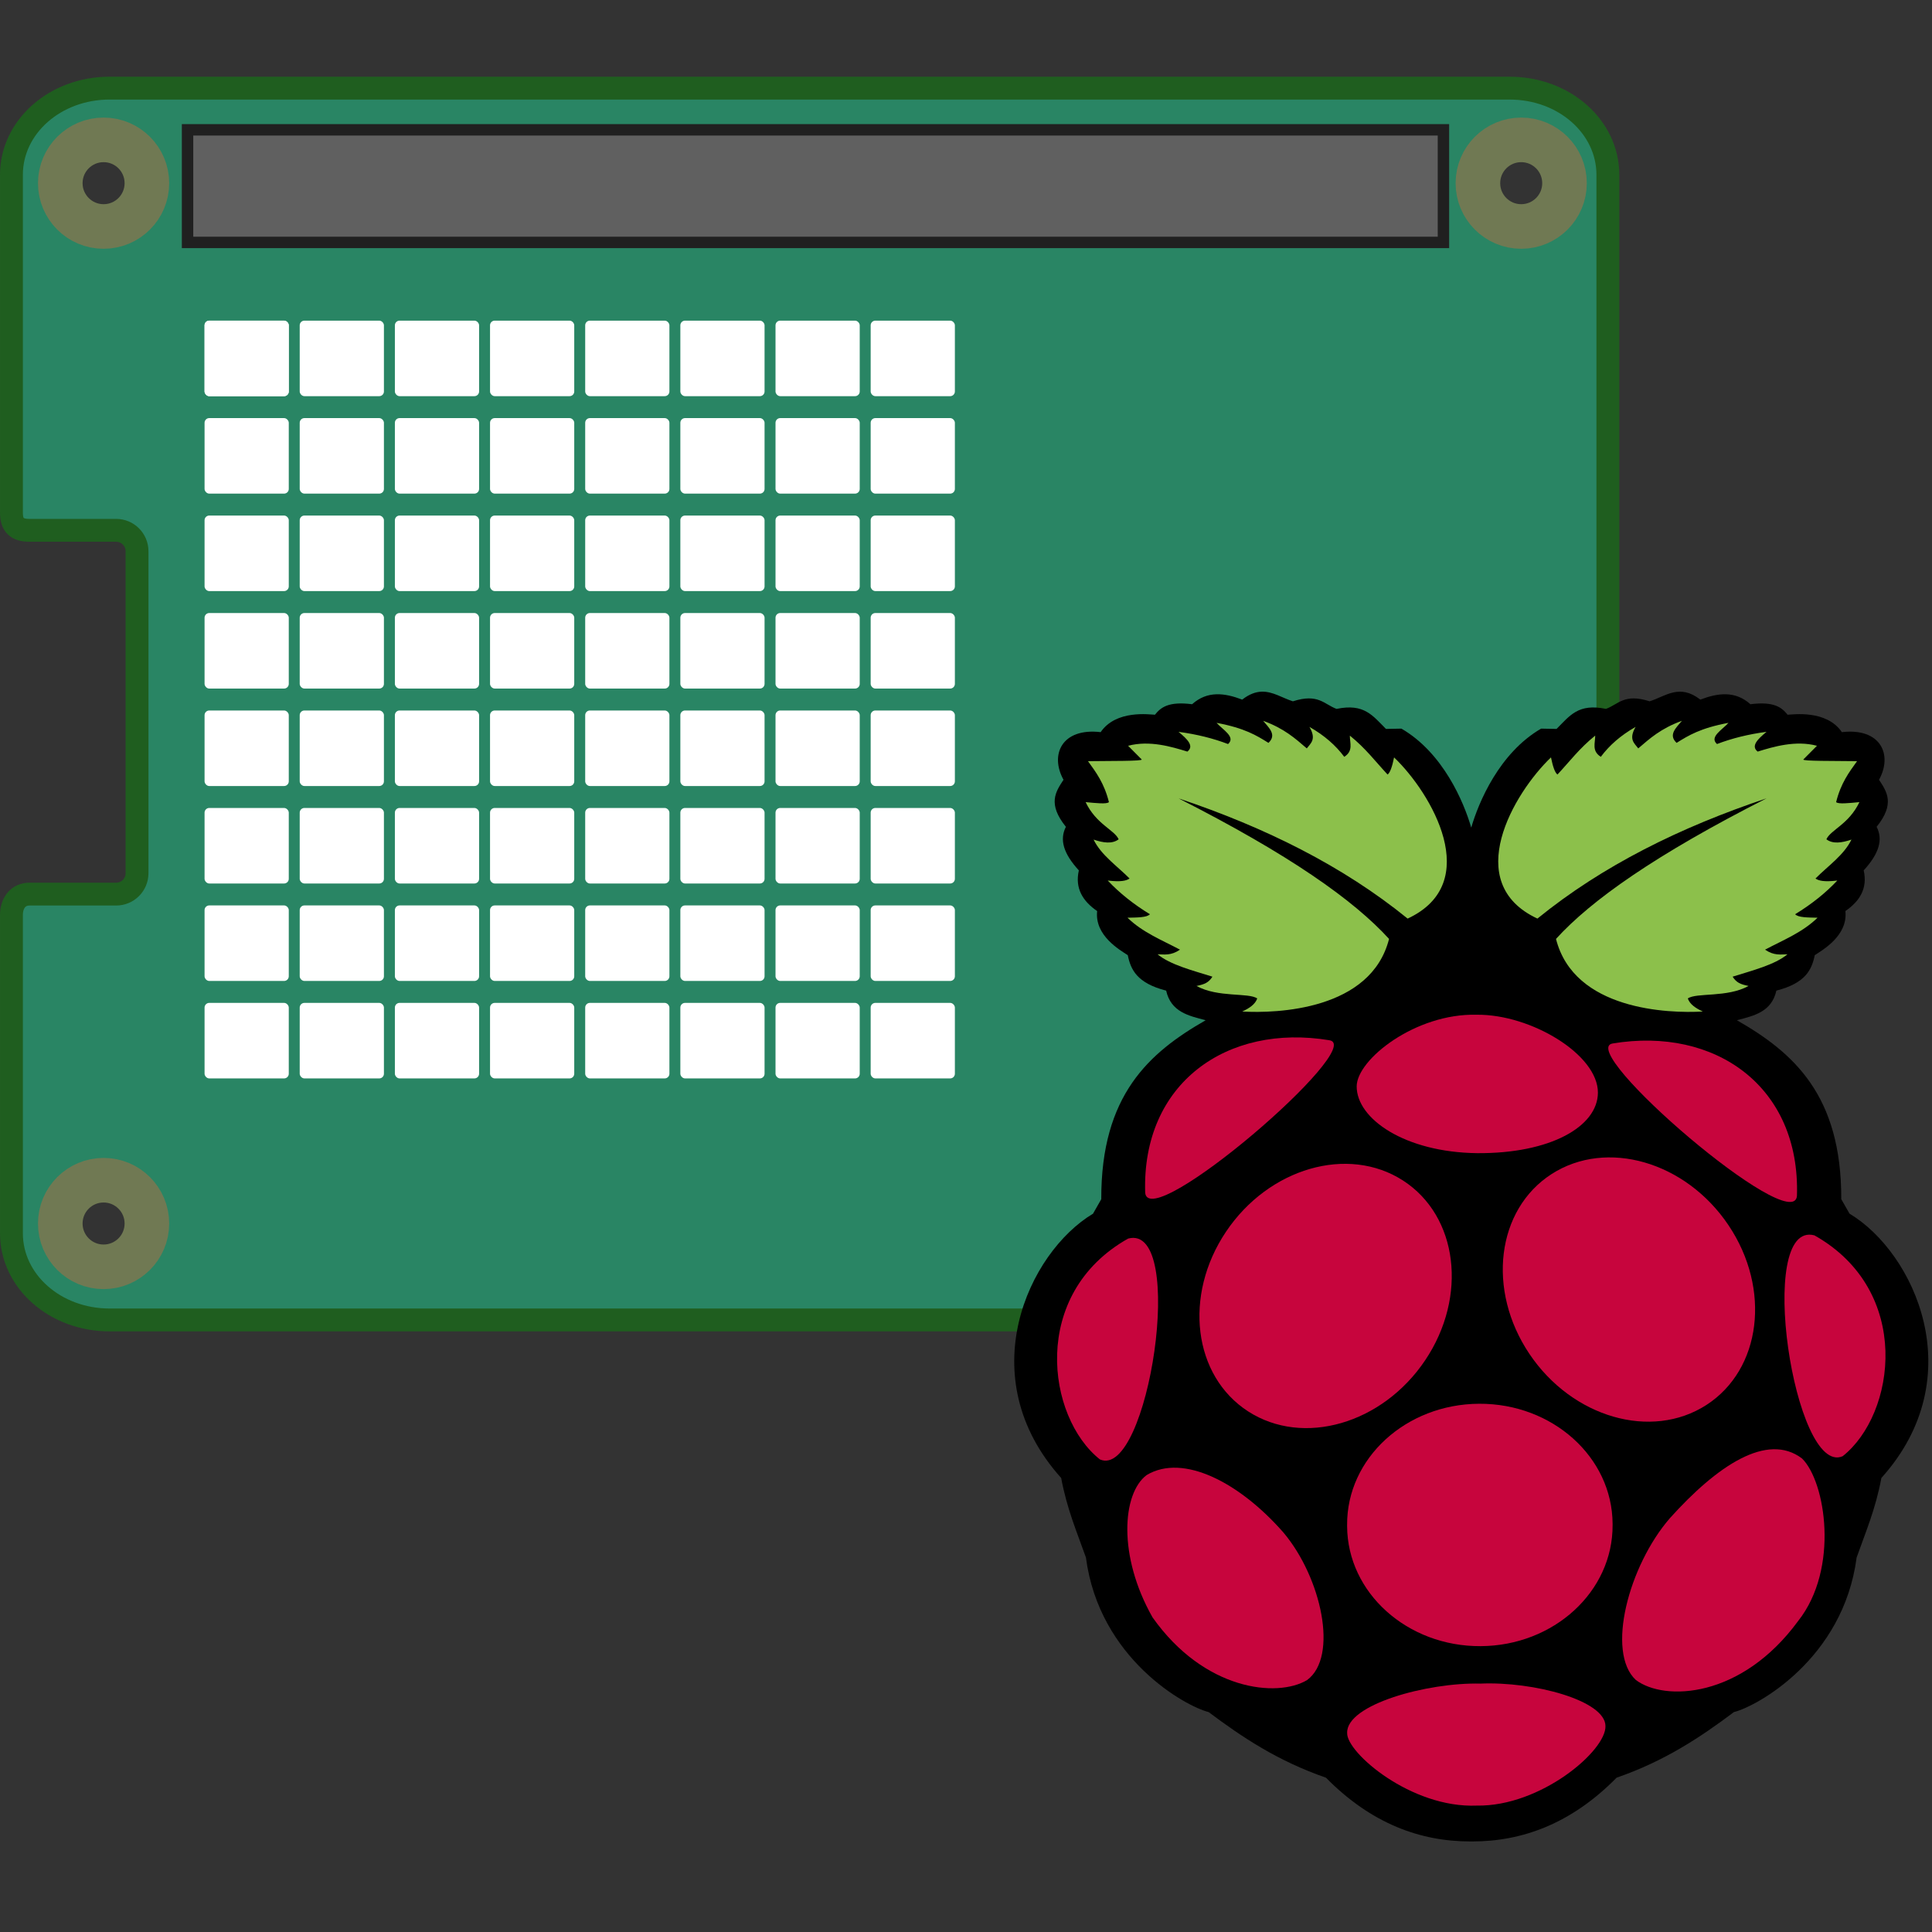 <?xml version="1.0" encoding="UTF-8" standalone="no"?>
<!-- Created with Inkscape (http://www.inkscape.org/) -->

<svg
   xmlns:dc="http://purl.org/dc/elements/1.1/"
   xmlns:cc="http://creativecommons.org/ns#"
   xmlns:rdf="http://www.w3.org/1999/02/22-rdf-syntax-ns#"
   xmlns:svg="http://www.w3.org/2000/svg"
   xmlns="http://www.w3.org/2000/svg"
   xmlns:sodipodi="http://sodipodi.sourceforge.net/DTD/sodipodi-0.dtd"
   xmlns:inkscape="http://www.inkscape.org/namespaces/inkscape"
   width="128"
   height="128"
   viewBox="0 0 128 128"
   id="svg2"
   version="1.1"
   inkscape:version="0.91 r13725"
   sodipodi:docname="sense_emu_gui.svg">
  <rect x="0" y="0" width="128" height="128" fill="#333333" stroke="none"/>
  <defs
     id="defs4">
    <clipPath
       clipPathUnits="userSpaceOnUse"
       id="clipPath16">
      <path
         d="m 0,619.317 492.358,0 L 492.358,0 0,0 0,619.317 Z"
         id="path18"
         inkscape:connector-curvature="0" />
    </clipPath>
  </defs>
  <sodipodi:namedview
     id="base"
     pagecolor="#ffffff"
     bordercolor="#666666"
     borderopacity="1.0"
     inkscape:pageopacity="0.0"
     inkscape:pageshadow="2"
     inkscape:zoom="5.6"
     inkscape:cx="83.88906"
     inkscape:cy="59.055432"
     inkscape:document-units="px"
     inkscape:current-layer="layer1"
     showgrid="false"
     fit-margin-top="0"
     fit-margin-left="0"
     fit-margin-right="0"
     fit-margin-bottom="0"
     inkscape:window-width="1920"
     inkscape:window-height="1056"
     inkscape:window-x="0"
     inkscape:window-y="24"
     inkscape:window-maximized="1"
     units="px" />
  <g
     inkscape:label="Layer 1"
     inkscape:groupmode="layer"
     id="layer1"
     transform="translate(-41.214,-106.821)"
     style="opacity:1">
    <g
       id="g4419"
       transform="translate(-7.071,-18)">
      <path
         sodipodi:nodetypes="ssssssssssssssssscccccccccccccccccccc"
         inkscape:connector-curvature="0"
         id="rect4147"
         d="m 55.546,130.66 c -3.603,0 -6.503,2.559 -6.503,5.738 l 0,22.383 c 0,0.828 0.355,1.175 1.195,1.175 l 5.739,0 c 0.768,0 1.387,0.619 1.387,1.387 l 0,21.328 c 0,0.768 -0.619,1.387 -1.387,1.387 l -5.739,0 c -0.736,0 -1.195,0.568 -1.195,1.391 l 0,21.084 c 0,3.179 2.9,5.738 6.503,5.738 l 92.762,0 c 3.603,0 6.503,-2.559 6.503,-5.738 l 0,-70.134 c 0,-3.179 -2.9,-5.738 -6.503,-5.738 z m -0.398,3.355 c 1.625,-3.5e-4 2.942,1.317 2.942,2.942 -5.9e-5,1.625 -1.318,2.942 -2.942,2.942 -1.625,-6e-5 -2.942,-1.317 -2.942,-2.942 5.8e-5,-1.625 1.317,-2.942 2.942,-2.942 z m 93.92,0 c 1.625,-3.5e-4 2.942,1.317 2.942,2.942 -6e-5,1.625 -1.318,2.942 -2.942,2.942 -1.625,-6e-5 -2.942,-1.317 -2.942,-2.942 6e-5,-1.625 1.317,-2.942 2.942,-2.942 z m -93.92,68.925 c 1.625,-3.5e-4 2.942,1.317 2.942,2.942 -5.8e-5,1.625 -1.318,2.942 -2.942,2.942 -1.625,-6e-5 -2.942,-1.317 -2.942,-2.942 6e-5,-1.625 1.317,-2.942 2.942,-2.942 z m 93.92,0 c 1.625,-3.5e-4 2.942,1.317 2.942,2.942 -6e-5,1.625 -1.318,2.942 -2.942,2.942 -1.625,-6e-5 -2.942,-1.317 -2.942,-2.942 6e-5,-1.625 1.317,-2.942 2.942,-2.942 z"
         style="fill:#298564;fill-opacity:1;stroke:#1f5e1f;stroke-width:1.515;stroke-miterlimit:4;stroke-dasharray:none;stroke-opacity:1" />
      <circle
         r="2.869"
         cy="136.957"
         cx="55.148"
         id="path4149"
         style="fill:none;fill-opacity:1;stroke:#707953;stroke-width:2.954;stroke-miterlimit:4;stroke-dasharray:none;stroke-opacity:1" />
      <circle
         style="fill:none;fill-opacity:1;stroke:#707953;stroke-width:2.954;stroke-miterlimit:4;stroke-dasharray:none;stroke-opacity:1"
         id="circle4151"
         cx="55.148"
         cy="205.882"
         r="2.869" />
      <circle
         r="2.869"
         cy="205.882"
         cx="149.069"
         id="circle4153"
         style="fill:none;fill-opacity:1;stroke:#707953;stroke-width:2.954;stroke-miterlimit:4;stroke-dasharray:none;stroke-opacity:1" />
      <circle
         style="fill:none;fill-opacity:1;stroke:#707953;stroke-width:2.954;stroke-miterlimit:4;stroke-dasharray:none;stroke-opacity:1"
         id="circle4155"
         cx="149.069"
         cy="136.957"
         r="2.869" />
      <rect
         ry="0"
         rx="0"
         y="133.422"
         x="60.711"
         height="7.46"
         width="83.206"
         id="rect4194"
         style="fill:#606060;fill-opacity:1;stroke:#202020;stroke-width:0.757;stroke-miterlimit:4;stroke-dasharray:none;stroke-opacity:1" />
      <rect
         ry="0.311"
         y="146.064"
         x="61.838"
         height="5.004"
         width="5.579"
         id="rect4478"
         style="fill:#ffffff;fill-opacity:1;stroke:none;stroke-width:1;stroke-miterlimit:4;stroke-dasharray:none;stroke-opacity:1" />
      <rect
         style="fill:#ffffff;fill-opacity:1;stroke:none;stroke-width:1;stroke-miterlimit:4;stroke-dasharray:none;stroke-opacity:1"
         id="rect5097"
         width="5.579"
         height="5.004"
         x="61.838"
         y="146.064"
         ry="0.311" />
      <rect
         style="fill:#ffffff;fill-opacity:1;stroke:none;stroke-width:1;stroke-miterlimit:4;stroke-dasharray:none;stroke-opacity:1"
         id="rect5087"
         width="5.579"
         height="5.004"
         x="61.838"
         y="152.521"
         ry="0.311" />
      <rect
         style="fill:#ffffff;fill-opacity:1;stroke:none;stroke-width:1;stroke-miterlimit:4;stroke-dasharray:none;stroke-opacity:1"
         id="rect5077"
         width="5.579"
         height="5.004"
         x="61.838"
         y="158.978"
         ry="0.311" />
      <rect
         style="fill:#ffffff;fill-opacity:1;stroke:none;stroke-width:1;stroke-miterlimit:4;stroke-dasharray:none;stroke-opacity:1"
         id="rect5067"
         width="5.579"
         height="5.004"
         x="61.838"
         y="165.436"
         ry="0.311" />
      <rect
         style="fill:#ffffff;fill-opacity:1;stroke:none;stroke-width:1;stroke-miterlimit:4;stroke-dasharray:none;stroke-opacity:1"
         id="rect5057"
         width="5.579"
         height="5.004"
         x="61.838"
         y="171.893"
         ry="0.311" />
      <rect
         style="fill:#ffffff;fill-opacity:1;stroke:none;stroke-width:1;stroke-miterlimit:4;stroke-dasharray:none;stroke-opacity:1"
         id="rect5047"
         width="5.579"
         height="5.004"
         x="61.838"
         y="178.351"
         ry="0.311" />
      <rect
         style="fill:#ffffff;fill-opacity:1;stroke:none;stroke-width:1;stroke-miterlimit:4;stroke-dasharray:none;stroke-opacity:1"
         id="rect5037"
         width="5.579"
         height="5.004"
         x="61.838"
         y="184.808"
         ry="0.311" />
      <rect
         style="fill:#ffffff;fill-opacity:1;stroke:none;stroke-width:1;stroke-miterlimit:4;stroke-dasharray:none;stroke-opacity:1"
         id="rect5027"
         width="5.579"
         height="5.004"
         x="61.838"
         y="191.265"
         ry="0.311" />
      <rect
         style="fill:#ffffff;fill-opacity:1;stroke:none;stroke-width:1;stroke-miterlimit:4;stroke-dasharray:none;stroke-opacity:1"
         id="rect5017"
         width="5.579"
         height="5.004"
         x="68.142"
         y="146.064"
         ry="0.311" />
      <rect
         style="fill:#ffffff;fill-opacity:1;stroke:none;stroke-width:1;stroke-miterlimit:4;stroke-dasharray:none;stroke-opacity:1"
         id="rect5007"
         width="5.579"
         height="5.004"
         x="68.142"
         y="152.521"
         ry="0.311" />
      <rect
         style="fill:#ffffff;fill-opacity:1;stroke:none;stroke-width:1;stroke-miterlimit:4;stroke-dasharray:none;stroke-opacity:1"
         id="rect4997"
         width="5.579"
         height="5.004"
         x="68.142"
         y="158.978"
         ry="0.311" />
      <rect
         style="fill:#ffffff;fill-opacity:1;stroke:none;stroke-width:1;stroke-miterlimit:4;stroke-dasharray:none;stroke-opacity:1"
         id="rect4987"
         width="5.579"
         height="5.004"
         x="68.142"
         y="165.436"
         ry="0.311" />
      <rect
         style="fill:#ffffff;fill-opacity:1;stroke:none;stroke-width:1;stroke-miterlimit:4;stroke-dasharray:none;stroke-opacity:1"
         id="rect4977"
         width="5.579"
         height="5.004"
         x="68.142"
         y="171.893"
         ry="0.311" />
      <rect
         style="fill:#ffffff;fill-opacity:1;stroke:none;stroke-width:1;stroke-miterlimit:4;stroke-dasharray:none;stroke-opacity:1"
         id="rect4967"
         width="5.579"
         height="5.004"
         x="68.142"
         y="178.351"
         ry="0.311" />
      <rect
         style="fill:#ffffff;fill-opacity:1;stroke:none;stroke-width:1;stroke-miterlimit:4;stroke-dasharray:none;stroke-opacity:1"
         id="rect4957"
         width="5.579"
         height="5.004"
         x="68.142"
         y="184.808"
         ry="0.311" />
      <rect
         style="fill:#ffffff;fill-opacity:1;stroke:none;stroke-width:1;stroke-miterlimit:4;stroke-dasharray:none;stroke-opacity:1"
         id="rect4947"
         width="5.579"
         height="5.004"
         x="68.142"
         y="191.265"
         ry="0.311" />
      <rect
         style="fill:#ffffff;fill-opacity:1;stroke:none;stroke-width:1;stroke-miterlimit:4;stroke-dasharray:none;stroke-opacity:1"
         id="rect4937"
         width="5.579"
         height="5.004"
         x="74.447"
         y="146.064"
         ry="0.311" />
      <rect
         style="fill:#ffffff;fill-opacity:1;stroke:none;stroke-width:1;stroke-miterlimit:4;stroke-dasharray:none;stroke-opacity:1"
         id="rect4927"
         width="5.579"
         height="5.004"
         x="74.447"
         y="152.521"
         ry="0.311" />
      <rect
         style="fill:#ffffff;fill-opacity:1;stroke:none;stroke-width:1;stroke-miterlimit:4;stroke-dasharray:none;stroke-opacity:1"
         id="rect4917"
         width="5.579"
         height="5.004"
         x="74.447"
         y="158.978"
         ry="0.311" />
      <rect
         style="fill:#ffffff;fill-opacity:1;stroke:none;stroke-width:1;stroke-miterlimit:4;stroke-dasharray:none;stroke-opacity:1"
         id="rect4907"
         width="5.579"
         height="5.004"
         x="74.447"
         y="165.436"
         ry="0.311" />
      <rect
         style="fill:#ffffff;fill-opacity:1;stroke:none;stroke-width:1;stroke-miterlimit:4;stroke-dasharray:none;stroke-opacity:1"
         id="rect4897"
         width="5.579"
         height="5.004"
         x="74.447"
         y="171.893"
         ry="0.311" />
      <rect
         style="fill:#ffffff;fill-opacity:1;stroke:none;stroke-width:1;stroke-miterlimit:4;stroke-dasharray:none;stroke-opacity:1"
         id="rect4887"
         width="5.579"
         height="5.004"
         x="74.447"
         y="178.351"
         ry="0.311" />
      <rect
         style="fill:#ffffff;fill-opacity:1;stroke:none;stroke-width:1;stroke-miterlimit:4;stroke-dasharray:none;stroke-opacity:1"
         id="rect4877"
         width="5.579"
         height="5.004"
         x="74.447"
         y="184.808"
         ry="0.311" />
      <rect
         style="fill:#ffffff;fill-opacity:1;stroke:none;stroke-width:1;stroke-miterlimit:4;stroke-dasharray:none;stroke-opacity:1"
         id="rect4867"
         width="5.579"
         height="5.004"
         x="74.447"
         y="191.265"
         ry="0.311" />
      <rect
         style="fill:#ffffff;fill-opacity:1;stroke:none;stroke-width:1;stroke-miterlimit:4;stroke-dasharray:none;stroke-opacity:1"
         id="rect4857"
         width="5.579"
         height="5.004"
         x="80.751"
         y="146.064"
         ry="0.311" />
      <rect
         style="fill:#ffffff;fill-opacity:1;stroke:none;stroke-width:1;stroke-miterlimit:4;stroke-dasharray:none;stroke-opacity:1"
         id="rect4847"
         width="5.579"
         height="5.004"
         x="80.751"
         y="152.521"
         ry="0.311" />
      <rect
         style="fill:#ffffff;fill-opacity:1;stroke:none;stroke-width:1;stroke-miterlimit:4;stroke-dasharray:none;stroke-opacity:1"
         id="rect4837"
         width="5.579"
         height="5.004"
         x="80.751"
         y="158.978"
         ry="0.311" />
      <rect
         style="fill:#ffffff;fill-opacity:1;stroke:none;stroke-width:1;stroke-miterlimit:4;stroke-dasharray:none;stroke-opacity:1"
         id="rect4827"
         width="5.579"
         height="5.004"
         x="80.751"
         y="165.436"
         ry="0.311" />
      <rect
         style="fill:#ffffff;fill-opacity:1;stroke:none;stroke-width:1;stroke-miterlimit:4;stroke-dasharray:none;stroke-opacity:1"
         id="rect4817"
         width="5.579"
         height="5.004"
         x="80.751"
         y="171.893"
         ry="0.311" />
      <rect
         style="fill:#ffffff;fill-opacity:1;stroke:none;stroke-width:1;stroke-miterlimit:4;stroke-dasharray:none;stroke-opacity:1"
         id="rect4807"
         width="5.579"
         height="5.004"
         x="80.751"
         y="178.351"
         ry="0.311" />
      <rect
         style="fill:#ffffff;fill-opacity:1;stroke:none;stroke-width:1;stroke-miterlimit:4;stroke-dasharray:none;stroke-opacity:1"
         id="rect4797"
         width="5.579"
         height="5.004"
         x="80.751"
         y="184.808"
         ry="0.311" />
      <rect
         style="fill:#ffffff;fill-opacity:1;stroke:none;stroke-width:1;stroke-miterlimit:4;stroke-dasharray:none;stroke-opacity:1"
         id="rect4787"
         width="5.579"
         height="5.004"
         x="80.751"
         y="191.265"
         ry="0.311" />
      <rect
         style="fill:#ffffff;fill-opacity:1;stroke:none;stroke-width:1;stroke-miterlimit:4;stroke-dasharray:none;stroke-opacity:1"
         id="rect4777"
         width="5.579"
         height="5.004"
         x="87.056"
         y="146.064"
         ry="0.311" />
      <rect
         style="fill:#ffffff;fill-opacity:1;stroke:none;stroke-width:1;stroke-miterlimit:4;stroke-dasharray:none;stroke-opacity:1"
         id="rect4767"
         width="5.579"
         height="5.004"
         x="87.056"
         y="152.521"
         ry="0.311" />
      <rect
         style="fill:#ffffff;fill-opacity:1;stroke:none;stroke-width:1;stroke-miterlimit:4;stroke-dasharray:none;stroke-opacity:1"
         id="rect4757"
         width="5.579"
         height="5.004"
         x="87.056"
         y="158.978"
         ry="0.311" />
      <rect
         style="fill:#ffffff;fill-opacity:1;stroke:none;stroke-width:1;stroke-miterlimit:4;stroke-dasharray:none;stroke-opacity:1"
         id="rect4747"
         width="5.579"
         height="5.004"
         x="87.056"
         y="165.436"
         ry="0.311" />
      <rect
         style="fill:#ffffff;fill-opacity:1;stroke:none;stroke-width:1;stroke-miterlimit:4;stroke-dasharray:none;stroke-opacity:1"
         id="rect4737"
         width="5.579"
         height="5.004"
         x="87.056"
         y="171.893"
         ry="0.311" />
      <rect
         style="fill:#ffffff;fill-opacity:1;stroke:none;stroke-width:1;stroke-miterlimit:4;stroke-dasharray:none;stroke-opacity:1"
         id="rect4727"
         width="5.579"
         height="5.004"
         x="87.056"
         y="178.351"
         ry="0.311" />
      <rect
         style="fill:#ffffff;fill-opacity:1;stroke:none;stroke-width:1;stroke-miterlimit:4;stroke-dasharray:none;stroke-opacity:1"
         id="rect4717"
         width="5.579"
         height="5.004"
         x="87.056"
         y="184.808"
         ry="0.311" />
      <rect
         style="fill:#ffffff;fill-opacity:1;stroke:none;stroke-width:1;stroke-miterlimit:4;stroke-dasharray:none;stroke-opacity:1"
         id="rect4707"
         width="5.579"
         height="5.004"
         x="87.056"
         y="191.265"
         ry="0.311" />
      <rect
         style="fill:#ffffff;fill-opacity:1;stroke:none;stroke-width:1;stroke-miterlimit:4;stroke-dasharray:none;stroke-opacity:1"
         id="rect4697"
         width="5.579"
         height="5.004"
         x="93.36"
         y="146.064"
         ry="0.311" />
      <rect
         style="fill:#ffffff;fill-opacity:1;stroke:none;stroke-width:1;stroke-miterlimit:4;stroke-dasharray:none;stroke-opacity:1"
         id="rect4687"
         width="5.579"
         height="5.004"
         x="93.36"
         y="152.521"
         ry="0.311" />
      <rect
         style="fill:#ffffff;fill-opacity:1;stroke:none;stroke-width:1;stroke-miterlimit:4;stroke-dasharray:none;stroke-opacity:1"
         id="rect4677"
         width="5.579"
         height="5.004"
         x="93.36"
         y="158.978"
         ry="0.311" />
      <rect
         style="fill:#ffffff;fill-opacity:1;stroke:none;stroke-width:1;stroke-miterlimit:4;stroke-dasharray:none;stroke-opacity:1"
         id="rect4667"
         width="5.579"
         height="5.004"
         x="93.36"
         y="165.436"
         ry="0.311" />
      <rect
         style="fill:#ffffff;fill-opacity:1;stroke:none;stroke-width:1;stroke-miterlimit:4;stroke-dasharray:none;stroke-opacity:1"
         id="rect4657"
         width="5.579"
         height="5.004"
         x="93.36"
         y="171.893"
         ry="0.311" />
      <rect
         style="fill:#ffffff;fill-opacity:1;stroke:none;stroke-width:1;stroke-miterlimit:4;stroke-dasharray:none;stroke-opacity:1"
         id="rect4647"
         width="5.579"
         height="5.004"
         x="93.36"
         y="178.351"
         ry="0.311" />
      <rect
         style="fill:#ffffff;fill-opacity:1;stroke:none;stroke-width:1;stroke-miterlimit:4;stroke-dasharray:none;stroke-opacity:1"
         id="rect4637"
         width="5.579"
         height="5.004"
         x="93.36"
         y="184.808"
         ry="0.311" />
      <rect
         style="fill:#ffffff;fill-opacity:1;stroke:none;stroke-width:1;stroke-miterlimit:4;stroke-dasharray:none;stroke-opacity:1"
         id="rect4627"
         width="5.579"
         height="5.004"
         x="93.36"
         y="191.265"
         ry="0.311" />
      <rect
         style="fill:#ffffff;fill-opacity:1;stroke:none;stroke-width:1;stroke-miterlimit:4;stroke-dasharray:none;stroke-opacity:1"
         id="rect4617"
         width="5.579"
         height="5.004"
         x="99.665"
         y="146.064"
         ry="0.311" />
      <rect
         style="fill:#ffffff;fill-opacity:1;stroke:none;stroke-width:1;stroke-miterlimit:4;stroke-dasharray:none;stroke-opacity:1"
         id="rect4607"
         width="5.579"
         height="5.004"
         x="99.665"
         y="152.521"
         ry="0.311" />
      <rect
         style="fill:#ffffff;fill-opacity:1;stroke:none;stroke-width:1;stroke-miterlimit:4;stroke-dasharray:none;stroke-opacity:1"
         id="rect4597"
         width="5.579"
         height="5.004"
         x="99.665"
         y="158.978"
         ry="0.311" />
      <rect
         style="fill:#ffffff;fill-opacity:1;stroke:none;stroke-width:1;stroke-miterlimit:4;stroke-dasharray:none;stroke-opacity:1"
         id="rect4587"
         width="5.579"
         height="5.004"
         x="99.665"
         y="165.436"
         ry="0.311" />
      <rect
         style="fill:#ffffff;fill-opacity:1;stroke:none;stroke-width:1;stroke-miterlimit:4;stroke-dasharray:none;stroke-opacity:1"
         id="rect4577"
         width="5.579"
         height="5.004"
         x="99.665"
         y="171.893"
         ry="0.311" />
      <rect
         style="fill:#ffffff;fill-opacity:1;stroke:none;stroke-width:1;stroke-miterlimit:4;stroke-dasharray:none;stroke-opacity:1"
         id="rect4567"
         width="5.579"
         height="5.004"
         x="99.665"
         y="178.351"
         ry="0.311" />
      <rect
         style="fill:#ffffff;fill-opacity:1;stroke:none;stroke-width:1;stroke-miterlimit:4;stroke-dasharray:none;stroke-opacity:1"
         id="rect4557"
         width="5.579"
         height="5.004"
         x="99.665"
         y="184.808"
         ry="0.311" />
      <rect
         style="fill:#ffffff;fill-opacity:1;stroke:none;stroke-width:1;stroke-miterlimit:4;stroke-dasharray:none;stroke-opacity:1"
         id="rect4547"
         width="5.579"
         height="5.004"
         x="99.665"
         y="191.265"
         ry="0.311" />
      <rect
         style="fill:#ffffff;fill-opacity:1;stroke:none;stroke-width:1;stroke-miterlimit:4;stroke-dasharray:none;stroke-opacity:1"
         id="rect4537"
         width="5.579"
         height="5.004"
         x="105.969"
         y="146.064"
         ry="0.311" />
      <rect
         style="fill:#ffffff;fill-opacity:1;stroke:none;stroke-width:1;stroke-miterlimit:4;stroke-dasharray:none;stroke-opacity:1"
         id="rect4527"
         width="5.579"
         height="5.004"
         x="105.969"
         y="152.521"
         ry="0.311" />
      <rect
         style="fill:#ffffff;fill-opacity:1;stroke:none;stroke-width:1;stroke-miterlimit:4;stroke-dasharray:none;stroke-opacity:1"
         id="rect4517"
         width="5.579"
         height="5.004"
         x="105.969"
         y="158.978"
         ry="0.311" />
      <rect
         style="fill:#ffffff;fill-opacity:1;stroke:none;stroke-width:1;stroke-miterlimit:4;stroke-dasharray:none;stroke-opacity:1"
         id="rect4507"
         width="5.579"
         height="5.004"
         x="105.969"
         y="165.436"
         ry="0.311" />
      <rect
         style="fill:#ffffff;fill-opacity:1;stroke:none;stroke-width:1;stroke-miterlimit:4;stroke-dasharray:none;stroke-opacity:1"
         id="rect4497"
         width="5.579"
         height="5.004"
         x="105.969"
         y="171.893"
         ry="0.311" />
      <rect
         style="fill:#ffffff;fill-opacity:1;stroke:none;stroke-width:1;stroke-miterlimit:4;stroke-dasharray:none;stroke-opacity:1"
         id="rect4487"
         width="5.579"
         height="5.004"
         x="105.969"
         y="178.351"
         ry="0.311" />
      <rect
         style="fill:#ffffff;fill-opacity:1;stroke:none;stroke-width:1;stroke-miterlimit:4;stroke-dasharray:none;stroke-opacity:1"
         id="rect4476"
         width="5.579"
         height="5.004"
         x="105.969"
         y="184.808"
         ry="0.311" />
      <rect
         style="fill:#ffffff;fill-opacity:1;stroke:none;stroke-width:1;stroke-miterlimit:4;stroke-dasharray:none;stroke-opacity:1"
         id="rect4466"
         width="5.579"
         height="5.004"
         x="105.969"
         y="191.265"
         ry="0.311" />
    </g>
    <g
       transform="matrix(0.123,0,0,-0.123,108.41,228.821)"
       id="g12">
      <g
         id="g14"
         clip-path="url(#clipPath16)">
        <g
           id="g20"
           transform="translate(133.28,619.306)">
          <path
             d="m 0,0 c -3.18,-0.096 -6.604,-1.252 -10.487,-4.272 -9.516,3.614 -18.74,4.87 -26.988,-2.487 -12.737,1.628 -16.877,-1.73 -20.014,-5.651 -2.796,0.057 -20.925,2.831 -29.237,-9.384 -20.892,2.435 -27.496,-12.104 -20.015,-25.661 -4.266,-6.506 -8.685,-12.935 1.291,-25.337 -3.529,-6.908 -1.341,-14.401 6.974,-23.471 -2.195,-9.712 2.12,-16.563 9.855,-21.902 -1.447,-13.289 12.372,-21.016 16.499,-23.77 1.584,-7.742 4.887,-15.049 20.672,-19.089 2.603,-11.541 12.089,-13.532 21.276,-15.954 -30.363,-17.384 -56.399,-40.257 -56.223,-96.377 l -4.449,-7.815 c -34.813,-20.854 -66.136,-87.88 -17.156,-142.358 3.2,-17.054 8.565,-29.303 13.342,-42.859 7.147,-54.628 53.78,-80.207 66.081,-83.233 18.024,-13.522 37.219,-26.353 63.196,-35.341 24.488,-24.875 51.016,-34.356 77.692,-34.342 0.391,0 0.789,-0.005 1.18,0 26.675,-0.015 53.205,9.464 77.691,34.342 25.977,8.988 45.173,21.819 63.198,35.341 12.3,3.026 58.933,28.605 66.08,83.233 4.775,13.556 10.142,25.805 13.341,42.859 48.981,54.483 17.66,121.513 -17.157,142.367 l -4.454,7.813 c 0.176,56.116 -25.861,78.989 -56.223,96.377 9.187,2.422 18.673,4.414 21.275,15.953 15.786,4.042 19.089,11.349 20.672,19.091 4.128,2.753 17.947,10.48 16.5,23.77 7.735,5.339 12.049,12.191 9.856,21.901 8.315,9.07 10.502,16.563 6.973,23.472 9.98,12.398 5.551,18.825 1.29,25.332 7.476,13.556 0.88,28.095 -20.02,25.66 -8.311,12.214 -26.434,9.441 -29.236,9.384 -3.137,3.92 -7.274,7.279 -20.012,5.651 -8.248,7.357 -17.473,6.101 -26.987,2.487 -11.299,8.781 -18.774,1.743 -27.313,-0.917 -13.677,4.401 -16.806,-1.629 -23.525,-4.084 -14.917,3.104 -19.451,-3.655 -26.602,-10.791 l -8.318,0.163 c -22.499,-13.059 -33.675,-39.653 -37.637,-53.323 -3.965,13.674 -15.117,40.266 -37.61,53.323 l -8.318,-0.163 c -7.16,7.136 -11.695,13.895 -26.61,10.791 -6.72,2.455 -9.839,8.485 -23.526,4.084 -5.604,1.746 -10.76,5.376 -16.828,5.192 L 0,0 Z"
             style="fill:#000000;fill-opacity:1;fill-rule:nonzero;stroke:none"
             id="path22-3"
             inkscape:connector-curvature="0" />
        </g>
        <g
           id="g24"
           transform="translate(88.485,561.851)">
          <path
             d="m 0,0 c 59.692,-30.311 94.394,-54.833 113.404,-75.716 -9.735,-38.435 -60.524,-40.189 -79.094,-39.111 3.801,1.743 6.974,3.832 8.099,7.04 -4.66,3.261 -21.183,0.344 -32.718,6.727 4.43,0.905 6.504,1.785 8.575,5.006 -10.897,3.423 -22.637,6.375 -29.541,12.046 3.727,-0.047 7.204,-0.821 12.072,2.503 -9.763,5.182 -20.179,9.287 -28.271,17.208 5.046,0.121 10.487,0.05 12.069,1.877 -8.933,5.451 -16.472,11.516 -22.713,18.147 7.065,-0.839 10.047,-0.117 11.755,1.096 -6.753,6.811 -15.302,12.566 -19.377,20.962 5.244,-1.781 10.042,-2.462 13.502,0.156 -2.296,5.101 -12.129,8.108 -17.791,20.025 5.522,-0.527 11.377,-1.186 12.549,0 -2.564,10.283 -6.96,16.064 -11.273,22.054 11.816,0.172 29.717,-0.045 28.907,0.939 l -7.305,7.353 c 11.54,3.06 23.35,-0.492 31.923,-3.129 3.85,2.991 -0.068,6.775 -4.765,10.638 9.809,-1.291 18.672,-3.512 26.682,-6.572 4.282,3.808 -2.778,7.615 -6.194,11.421 15.154,-2.831 21.575,-6.81 27.954,-10.794 4.63,4.37 0.266,8.084 -2.859,11.889 11.426,-4.168 17.312,-9.549 23.507,-14.862 2.101,2.793 5.337,4.839 1.43,11.577 8.111,-4.606 14.22,-10.033 18.742,-16.113 5.018,3.148 2.991,7.453 3.017,11.42 8.43,-6.755 13.781,-13.944 20.331,-20.963 1.318,0.945 2.474,4.155 3.493,9.23 20.112,-19.22 48.532,-67.629 7.306,-86.824 -35.087,28.503 -76.99,49.221 -123.428,64.762 L 0,0 Z"
             style="fill:#8cc04b;fill-opacity:1;fill-rule:nonzero;stroke:none"
             id="path26"
             inkscape:connector-curvature="0" />
        </g>
        <g
           id="g28"
           transform="translate(405.208,561.851)">
          <path
             d="m 0,0 c -59.686,-30.316 -94.386,-54.829 -113.397,-75.716 9.735,-38.435 60.525,-40.189 79.096,-39.111 -3.803,1.743 -6.975,3.832 -8.099,7.04 4.659,3.261 21.183,0.344 32.718,6.727 -4.431,0.905 -6.504,1.785 -8.577,5.006 10.898,3.423 22.638,6.375 29.543,12.046 -3.726,-0.047 -7.207,-0.821 -12.072,2.503 9.761,5.182 20.178,9.287 28.271,17.208 -5.047,0.121 -10.487,0.05 -12.072,1.877 8.937,5.451 16.475,11.516 22.714,18.147 -7.062,-0.839 -10.045,-0.117 -11.754,1.096 6.755,6.811 15.302,12.566 19.378,20.962 -5.244,-1.781 -10.042,-2.462 -13.501,0.156 2.295,5.101 12.127,8.108 17.788,20.025 -5.52,-0.527 -11.375,-1.186 -12.547,0 2.567,10.287 6.965,16.068 11.276,22.059 -11.815,0.172 -29.716,-0.046 -28.907,0.938 l 7.308,7.352 C 15.623,31.376 3.815,27.825 -4.76,25.187 c -3.848,2.992 0.069,6.776 4.765,10.637 -9.808,-1.289 -18.672,-3.51 -26.683,-6.57 -4.28,3.806 2.78,7.613 6.195,11.42 -15.153,-2.831 -21.573,-6.811 -27.954,-10.794 -4.63,4.37 -0.264,8.085 2.859,11.889 -11.425,-4.168 -17.311,-9.549 -23.506,-14.861 -2.101,2.792 -5.336,4.838 -1.43,11.577 -8.112,-4.607 -14.221,-10.034 -18.741,-16.114 -5.019,3.148 -2.99,7.453 -3.018,11.419 -8.431,-6.754 -13.782,-13.942 -20.33,-20.961 -1.319,0.945 -2.474,4.155 -3.494,9.229 -20.113,-19.219 -48.534,-67.63 -7.306,-86.824 35.068,28.509 76.97,49.226 123.41,64.767 L 0,0 Z"
             style="fill:#8cc04b;fill-opacity:1;fill-rule:nonzero;stroke:none"
             id="path30"
             inkscape:connector-curvature="0" />
        </g>
        <g
           id="g32"
           transform="translate(322.296,170.472)">
          <path
             d="m 0,0 c 0.208,-35.865 -31.636,-65.093 -71.123,-65.283 -39.487,-0.188 -71.668,28.733 -71.876,64.598 0,0.229 0,0.456 0,0.685 -0.207,35.865 31.635,65.094 71.124,65.283 C -32.388,65.472 -0.207,36.551 0,0.685 0.001,0.456 0.001,0.229 0,0"
             style="fill:#c7053d;fill-opacity:1;fill-rule:nonzero;stroke:none"
             id="path34"
             inkscape:connector-curvature="0" />
        </g>
        <g
           id="g36"
           transform="translate(209.425,355.987)">
          <path
             d="m 0,0 c 29.627,-19.118 34.968,-62.455 11.93,-96.793 -23.038,-34.339 -65.732,-46.68 -95.357,-27.561 -29.626,19.118 -34.967,62.456 -11.928,96.795 C -72.317,6.78 -29.625,19.119 0,0"
             style="fill:#c7053d;fill-opacity:1;fill-rule:nonzero;stroke:none"
             id="path38"
             inkscape:connector-curvature="0" />
        </g>
        <g
           id="g40"
           transform="translate(289.39,359.449)">
          <path
             d="m 0,0 c -29.627,-19.118 -34.968,-62.456 -11.929,-96.793 23.039,-34.339 65.73,-46.679 95.356,-27.561 29.627,19.118 34.968,62.456 11.93,96.795 C 72.319,6.78 29.626,19.119 0,0"
             style="fill:#c7053d;fill-opacity:1;fill-rule:nonzero;stroke:none"
             id="path42"
             inkscape:connector-curvature="0" />
        </g>
        <g
           id="g44"
           transform="translate(61.358,324.731)">
          <path
             d="M 0,0 C 31.985,8.445 10.798,-130.341 -15.226,-118.953 -43.855,-96.273 -53.076,-29.853 0,0"
             style="fill:#c7053d;fill-opacity:1;fill-rule:nonzero;stroke:none"
             id="path46"
             inkscape:connector-curvature="0" />
        </g>
        <g
           id="g48"
           transform="translate(431,326.462)">
          <path
             d="M 0,0 C -31.989,8.442 -10.798,-130.348 15.229,-118.96 43.855,-96.279 53.076,-29.853 0,0"
             style="fill:#c7053d;fill-opacity:1;fill-rule:nonzero;stroke:none"
             id="path50"
             inkscape:connector-curvature="0" />
        </g>
        <g
           id="g52"
           transform="translate(322.322,429.812)">
          <path
             d="M 0,0 C 55.199,9.181 101.131,-23.122 99.278,-82.081 97.461,-104.683 -20.338,-3.365 0,0"
             style="fill:#c7053d;fill-opacity:1;fill-rule:nonzero;stroke:none"
             id="path54"
             inkscape:connector-curvature="0" />
        </g>
        <g
           id="g56"
           transform="translate(169.807,431.543)">
          <path
             d="M 0,0 C -55.204,9.181 -101.131,-23.129 -99.277,-82.082 -97.463,-104.683 20.337,-3.366 0,0"
             style="fill:#c7053d;fill-opacity:1;fill-rule:nonzero;stroke:none"
             id="path58"
             inkscape:connector-curvature="0" />
        </g>
        <g
           id="g60"
           transform="translate(249.1,445.291)">
          <path
             d="m 0,0 c -32.945,0.845 -64.564,-24.084 -64.641,-38.543 -0.092,-17.569 26.048,-35.558 64.865,-36.014 39.641,-0.279 64.934,14.399 65.062,32.531 C 65.431,-21.484 29.234,0.318 0,0.002 L 0,0 Z"
             style="fill:#c7053d;fill-opacity:1;fill-rule:nonzero;stroke:none"
             id="path62"
             inkscape:connector-curvature="0" />
        </g>
        <g
           id="g64"
           transform="translate(251.111,85.017)">
          <path
             d="M 0,0 C 28.723,1.236 67.267,-9.113 67.343,-22.839 67.819,-36.169 32.387,-66.288 -1.906,-65.706 -37.421,-67.214 -72.244,-37.05 -71.788,-26.594 -72.32,-11.265 -28.544,0.703 0,0"
             style="fill:#c7053d;fill-opacity:1;fill-rule:nonzero;stroke:none"
             id="path66"
             inkscape:connector-curvature="0" />
        </g>
        <g
           id="g68"
           transform="translate(145.017,166.373)">
          <path
             d="M 0,0 C 20.449,-24.268 29.772,-66.904 12.706,-79.471 -3.441,-89.067 -42.65,-85.116 -70.521,-45.68 -89.314,-12.591 -86.893,21.083 -73.696,30.974 -53.961,42.815 -23.47,26.822 0,0"
             style="fill:#c7053d;fill-opacity:1;fill-rule:nonzero;stroke:none"
             id="path70"
             inkscape:connector-curvature="0" />
        </g>
        <g
           id="g72"
           transform="translate(353.113,174.065)">
          <path
             d="m 0,0 c -22.126,-25.528 -34.448,-72.088 -18.306,-87.083 15.432,-11.649 56.864,-10.021 87.469,31.805 22.222,28.09 14.775,75.006 2.082,87.463 C 52.389,46.552 25.32,28.166 0,0.008 L 0,0 Z"
             style="fill:#c7053d;fill-opacity:1;fill-rule:nonzero;stroke:none"
             id="path74"
             inkscape:connector-curvature="0" />
        </g>
      </g>
    </g>
  </g>
</svg>
